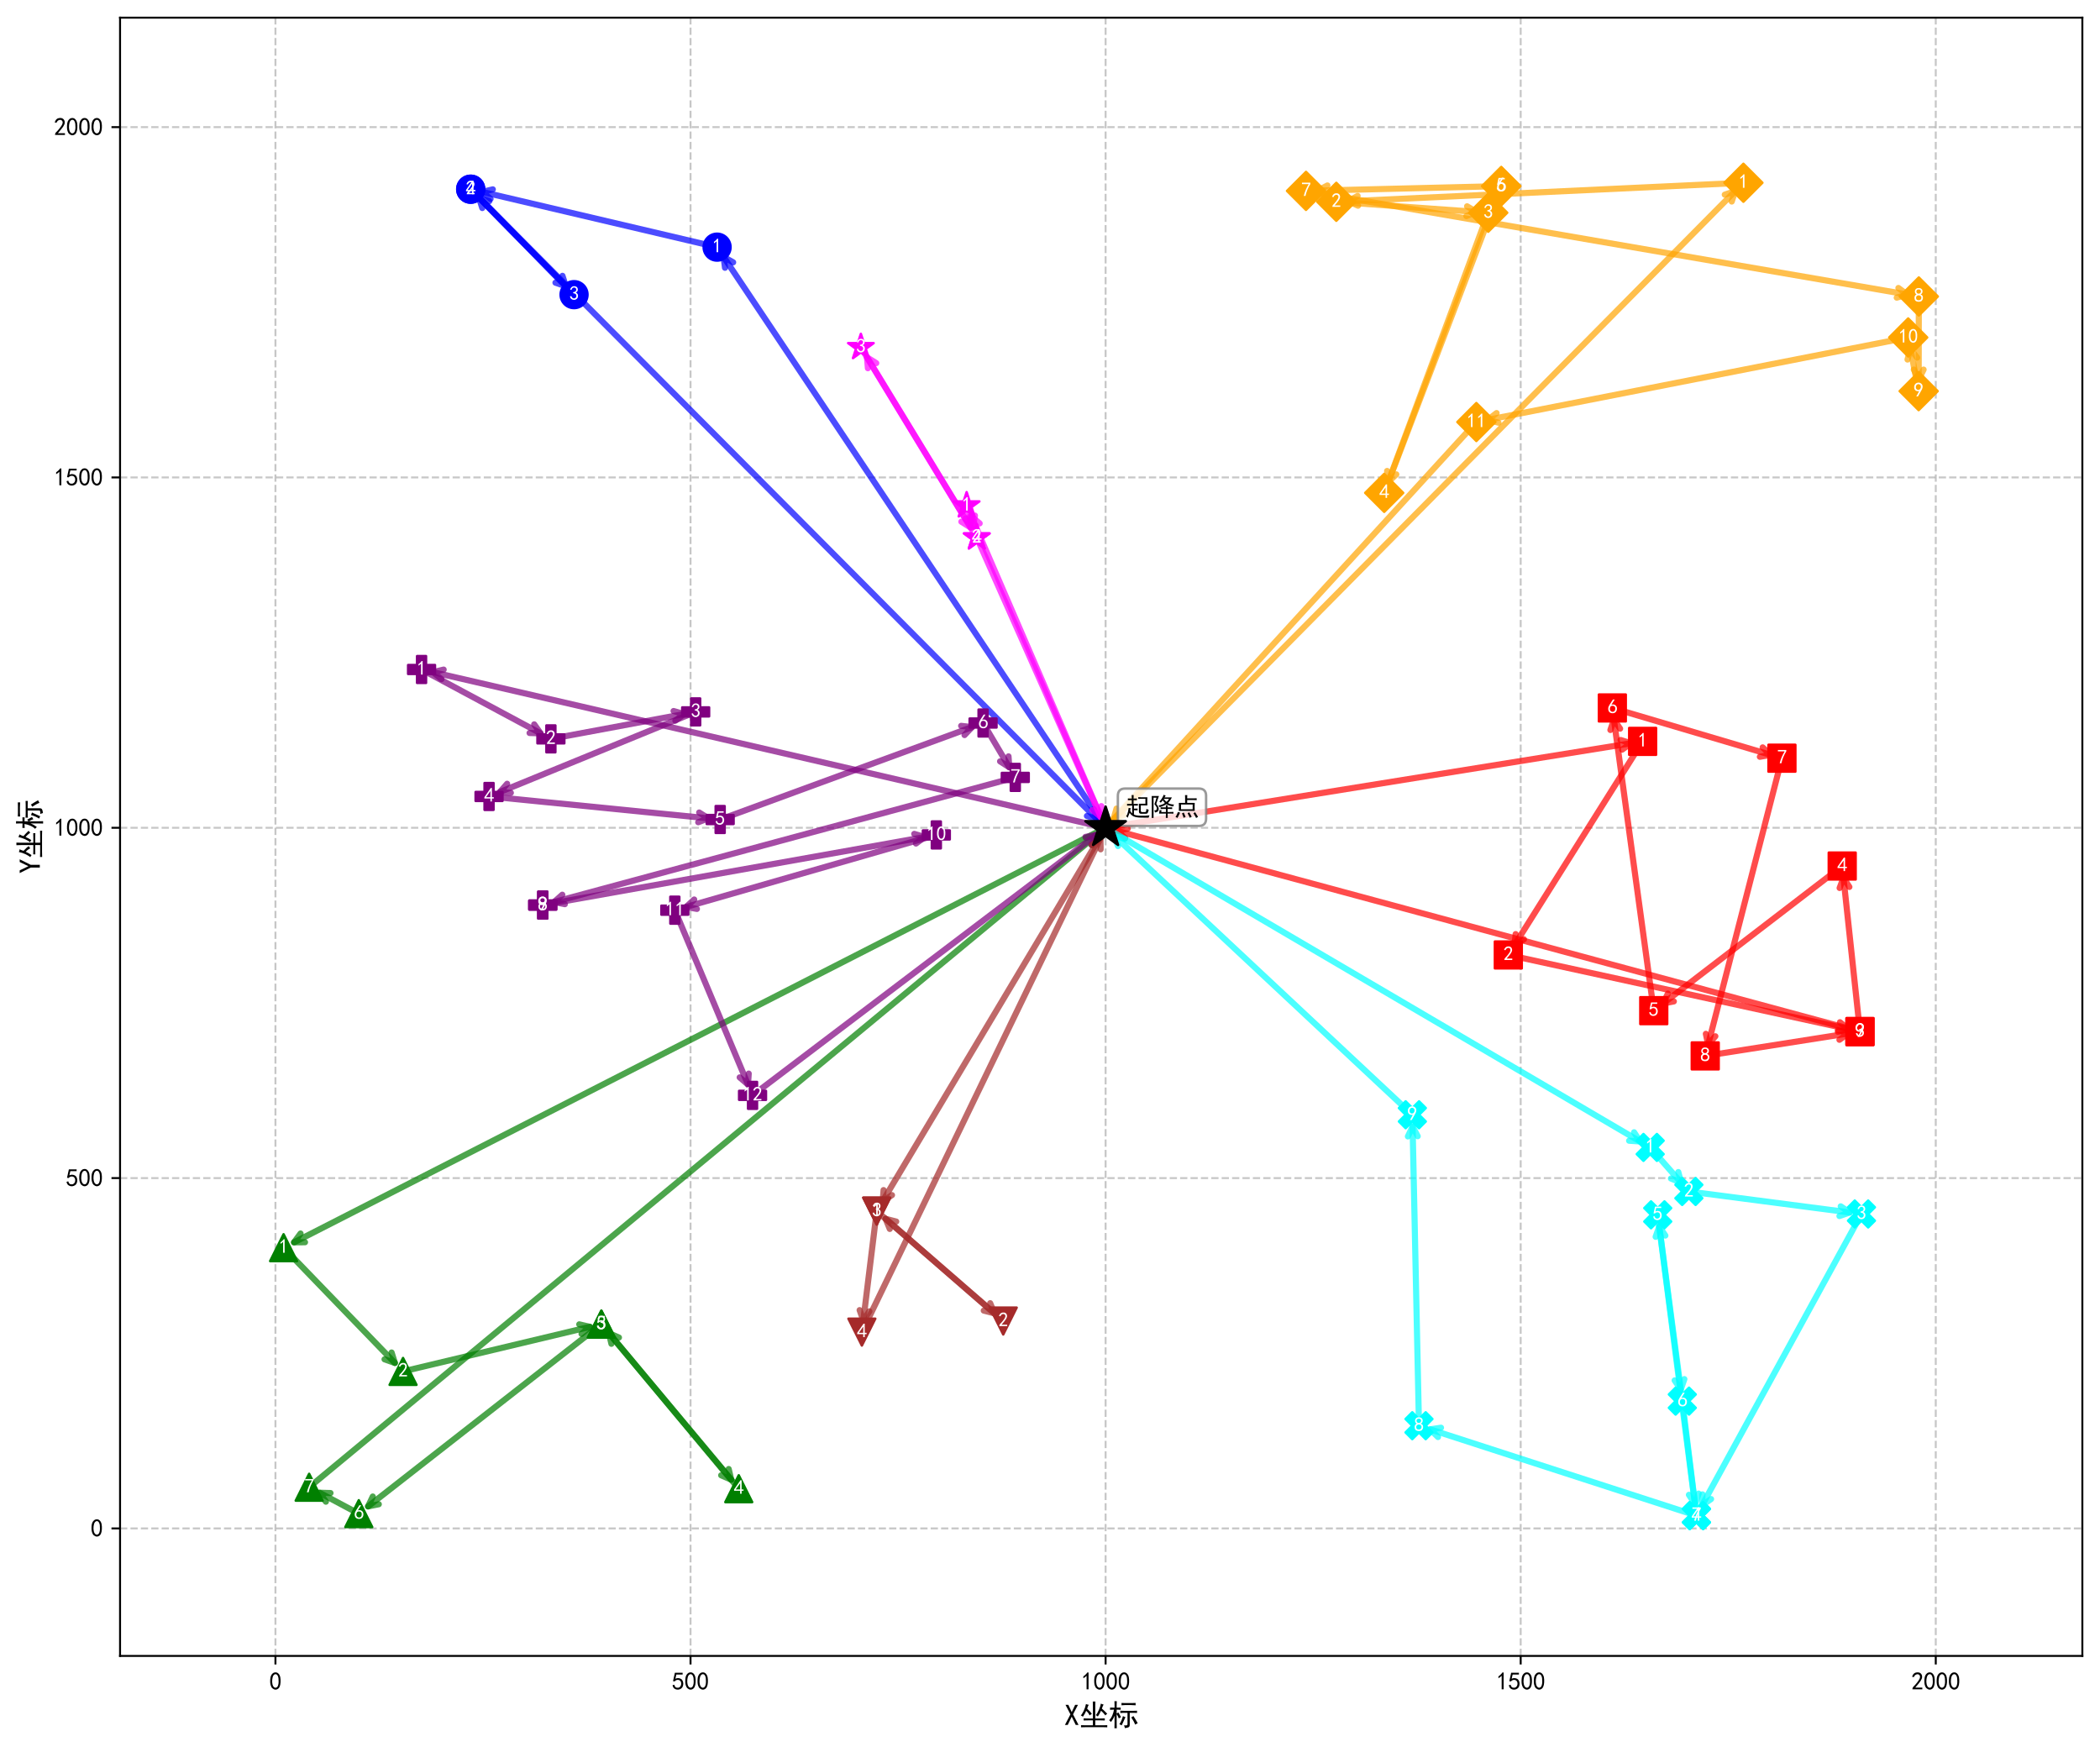 <?xml version="1.0" encoding="utf-8" standalone="no"?>
<!DOCTYPE svg PUBLIC "-//W3C//DTD SVG 1.1//EN"
  "http://www.w3.org/Graphics/SVG/1.1/DTD/svg11.dtd">
<svg xmlns:xlink="http://www.w3.org/1999/xlink" width="856.765pt" height="712.77pt" viewBox="0 0 856.765 712.77" xmlns="http://www.w3.org/2000/svg" version="1.1">
 <defs>
  <style type="text/css">*{stroke-linejoin: round; stroke-linecap: butt}</style>
 </defs>
 <g id="figure_1">
  <g id="patch_1">
   <path d="M 0 712.77 
L 856.765 712.77 
L 856.765 0 
L 0 0 
z
" style="fill: #ffffff"/>
  </g>
  <g id="axes_1">
   <g id="patch_2">
    <path d="M 48.981 675.663 
L 849.565 675.663 
L 849.565 7.2 
L 48.981 7.2 
z
" style="fill: #ffffff"/>
   </g>
   <g id="matplotlib.axis_1">
    <g id="xtick_1">
     <g id="line2d_1">
      <path d="M 112.377 675.663 
L 112.377 7.2 
" clip-path="url(#pc69f37cd33)" style="fill: none; stroke-dasharray: 2.96,1.28; stroke-dashoffset: 0; stroke: #b0b0b0; stroke-opacity: 0.7; stroke-width: 0.8"/>
     </g>
     <g id="line2d_2">
      <defs>
       <path id="m772286ac1c" d="M 0 0 
L 0 3.5 
" style="stroke: #000000; stroke-width: 0.8"/>
      </defs>
      <g>
       <use xlink:href="#m772286ac1c" x="112.377" y="675.663" style="stroke: #000000; stroke-width: 0.8"/>
      </g>
     </g>
     <g id="text_1">
      <!-- 0 -->
      <g transform="translate(109.877 689.538) scale(0.1 -0.1)">
       <defs>
        <path id="SimHei-30" d="M 225 2537 
Q 250 3200 412 3587 
Q 575 3975 875 4225 
Q 1175 4475 1612 4475 
Q 2050 4475 2375 4112 
Q 2700 3750 2800 3200 
Q 2900 2650 2862 1937 
Q 2825 1225 2612 775 
Q 2400 325 1975 150 
Q 1550 -25 1125 187 
Q 700 400 525 750 
Q 350 1100 275 1487 
Q 200 1875 225 2537 
z
M 750 2687 
Q 675 2000 800 1462 
Q 925 925 1212 700 
Q 1500 475 1800 612 
Q 2100 750 2237 1162 
Q 2375 1575 2375 2062 
Q 2375 2550 2337 2950 
Q 2300 3350 2112 3675 
Q 1925 4000 1612 4012 
Q 1300 4025 1062 3700 
Q 825 3375 750 2687 
z
" transform="scale(0.016)"/>
       </defs>
       <use xlink:href="#SimHei-30"/>
      </g>
     </g>
    </g>
    <g id="xtick_2">
     <g id="line2d_3">
      <path d="M 281.723 675.663 
L 281.723 7.2 
" clip-path="url(#pc69f37cd33)" style="fill: none; stroke-dasharray: 2.96,1.28; stroke-dashoffset: 0; stroke: #b0b0b0; stroke-opacity: 0.7; stroke-width: 0.8"/>
     </g>
     <g id="line2d_4">
      <g>
       <use xlink:href="#m772286ac1c" x="281.723" y="675.663" style="stroke: #000000; stroke-width: 0.8"/>
      </g>
     </g>
     <g id="text_2">
      <!-- 500 -->
      <g transform="translate(274.223 689.538) scale(0.1 -0.1)">
       <defs>
        <path id="SimHei-35" d="M 550 1325 
Q 725 650 1150 575 
Q 1575 500 1837 662 
Q 2100 825 2212 1087 
Q 2325 1350 2312 1675 
Q 2300 2000 2137 2225 
Q 1975 2450 1725 2525 
Q 1475 2600 1162 2525 
Q 850 2450 650 2175 
L 225 2225 
Q 275 2375 700 4375 
L 2675 4375 
L 2675 3925 
L 1075 3925 
Q 950 3250 825 2850 
Q 1200 3025 1525 3012 
Q 1850 3000 2150 2862 
Q 2450 2725 2587 2487 
Q 2725 2250 2787 2012 
Q 2850 1775 2837 1500 
Q 2825 1225 2725 937 
Q 2625 650 2425 462 
Q 2225 275 1937 162 
Q 1650 50 1275 75 
Q 900 100 562 350 
Q 225 600 100 1200 
L 550 1325 
z
" transform="scale(0.016)"/>
       </defs>
       <use xlink:href="#SimHei-35"/>
       <use xlink:href="#SimHei-30" x="50"/>
       <use xlink:href="#SimHei-30" x="100"/>
      </g>
     </g>
    </g>
    <g id="xtick_3">
     <g id="line2d_5">
      <path d="M 451.068 675.663 
L 451.068 7.2 
" clip-path="url(#pc69f37cd33)" style="fill: none; stroke-dasharray: 2.96,1.28; stroke-dashoffset: 0; stroke: #b0b0b0; stroke-opacity: 0.7; stroke-width: 0.8"/>
     </g>
     <g id="line2d_6">
      <g>
       <use xlink:href="#m772286ac1c" x="451.068" y="675.663" style="stroke: #000000; stroke-width: 0.8"/>
      </g>
     </g>
     <g id="text_3">
      <!-- 1000 -->
      <g transform="translate(441.068 689.538) scale(0.1 -0.1)">
       <defs>
        <path id="SimHei-31" d="M 1400 3600 
Q 1075 3275 575 2975 
L 575 3450 
Q 1200 3875 1600 4450 
L 1900 4450 
L 1900 150 
L 1400 150 
L 1400 3600 
z
" transform="scale(0.016)"/>
       </defs>
       <use xlink:href="#SimHei-31"/>
       <use xlink:href="#SimHei-30" x="50"/>
       <use xlink:href="#SimHei-30" x="100"/>
       <use xlink:href="#SimHei-30" x="150"/>
      </g>
     </g>
    </g>
    <g id="xtick_4">
     <g id="line2d_7">
      <path d="M 620.413 675.663 
L 620.413 7.2 
" clip-path="url(#pc69f37cd33)" style="fill: none; stroke-dasharray: 2.96,1.28; stroke-dashoffset: 0; stroke: #b0b0b0; stroke-opacity: 0.7; stroke-width: 0.8"/>
     </g>
     <g id="line2d_8">
      <g>
       <use xlink:href="#m772286ac1c" x="620.413" y="675.663" style="stroke: #000000; stroke-width: 0.8"/>
      </g>
     </g>
     <g id="text_4">
      <!-- 1500 -->
      <g transform="translate(610.413 689.538) scale(0.1 -0.1)">
       <use xlink:href="#SimHei-31"/>
       <use xlink:href="#SimHei-35" x="50"/>
       <use xlink:href="#SimHei-30" x="100"/>
       <use xlink:href="#SimHei-30" x="150"/>
      </g>
     </g>
    </g>
    <g id="xtick_5">
     <g id="line2d_9">
      <path d="M 789.759 675.663 
L 789.759 7.2 
" clip-path="url(#pc69f37cd33)" style="fill: none; stroke-dasharray: 2.96,1.28; stroke-dashoffset: 0; stroke: #b0b0b0; stroke-opacity: 0.7; stroke-width: 0.8"/>
     </g>
     <g id="line2d_10">
      <g>
       <use xlink:href="#m772286ac1c" x="789.759" y="675.663" style="stroke: #000000; stroke-width: 0.8"/>
      </g>
     </g>
     <g id="text_5">
      <!-- 2000 -->
      <g transform="translate(779.759 689.538) scale(0.1 -0.1)">
       <defs>
        <path id="SimHei-32" d="M 300 250 
Q 325 625 650 925 
Q 975 1225 1475 1862 
Q 1975 2500 2125 2850 
Q 2275 3200 2237 3450 
Q 2200 3700 2000 3862 
Q 1800 4025 1537 4000 
Q 1275 3975 1037 3800 
Q 800 3625 675 3275 
L 200 3350 
Q 400 3925 712 4187 
Q 1025 4450 1450 4475 
Q 1700 4500 1900 4462 
Q 2100 4425 2312 4287 
Q 2525 4150 2662 3875 
Q 2800 3600 2762 3212 
Q 2725 2825 2375 2287 
Q 2025 1750 1025 600 
L 2825 600 
L 2825 150 
L 300 150 
L 300 250 
z
" transform="scale(0.016)"/>
       </defs>
       <use xlink:href="#SimHei-32"/>
       <use xlink:href="#SimHei-30" x="50"/>
       <use xlink:href="#SimHei-30" x="100"/>
       <use xlink:href="#SimHei-30" x="150"/>
      </g>
     </g>
    </g>
    <g id="text_6">
     <!-- X坐标 -->
     <g transform="translate(434.273 704.07) scale(0.12 -0.12)">
      <defs>
       <path id="SimHei-58" d="M 3000 125 
L 2400 125 
L 1550 1875 
L 700 125 
L 100 125 
L 1275 2375 
L 225 4400 
L 825 4400 
L 1550 2850 
L 2275 4400 
L 2875 4400 
L 1825 2375 
L 3000 125 
z
" transform="scale(0.016)"/>
       <path id="SimHei-5750" d="M 3450 5100 
Q 3425 4675 3425 4150 
L 3425 1500 
L 4550 1500 
Q 4975 1500 5450 1525 
L 5450 1075 
Q 5000 1100 4500 1100 
L 3425 1100 
L 3425 50 
L 5075 50 
Q 5500 50 5975 75 
L 5975 -375 
Q 5525 -350 5075 -350 
L 1475 -350 
Q 925 -350 400 -375 
L 400 75 
Q 925 50 1475 50 
L 2925 50 
L 2925 1100 
L 2050 1100 
Q 1450 1100 950 1075 
L 950 1525 
Q 1450 1500 2050 1500 
L 2925 1500 
L 2925 4150 
Q 2925 4675 2900 5100 
L 3450 5100 
z
M 5200 4450 
Q 5050 4250 4825 3600 
Q 5200 3300 5975 2500 
Q 5775 2400 5575 2150 
Q 5075 2800 4650 3150 
Q 4375 2500 3975 1925 
Q 3725 2125 3525 2200 
Q 3875 2575 4212 3362 
Q 4550 4150 4600 4650 
Q 4900 4525 5200 4450 
z
M 350 2150 
Q 600 2375 950 3087 
Q 1300 3800 1450 4575 
Q 1625 4475 2050 4400 
Q 1950 4275 1862 4050 
Q 1775 3825 1700 3575 
Q 2400 2950 2700 2475 
Q 2425 2325 2250 2150 
Q 2025 2550 1887 2725 
Q 1750 2900 1500 3125 
Q 1250 2525 800 1875 
Q 575 2050 350 2150 
z
" transform="scale(0.016)"/>
       <path id="SimHei-6807" d="M 1275 4400 
Q 1275 4800 1250 5175 
L 1750 5175 
Q 1725 4825 1725 4400 
L 1725 3800 
Q 2125 3800 2575 3825 
L 2575 3350 
Q 2125 3375 1725 3375 
L 1725 2525 
Q 1900 2650 2075 2800 
Q 2400 2275 2650 1775 
Q 2375 1650 2175 1500 
Q 2025 2000 1725 2425 
L 1725 475 
Q 1725 -50 1750 -575 
L 1250 -575 
Q 1275 -25 1275 475 
L 1275 2100 
Q 1025 1400 500 750 
Q 350 950 125 1125 
Q 550 1550 812 2187 
Q 1075 2825 1150 3375 
Q 675 3375 325 3325 
L 325 3825 
Q 800 3800 1275 3800 
L 1275 4400 
z
M 5175 3125 
Q 5675 3125 6050 3150 
L 6050 2675 
Q 5675 2700 5275 2700 
L 4500 2700 
L 4500 175 
Q 4500 -225 4275 -350 
Q 4050 -475 3475 -550 
Q 3425 -250 3275 25 
Q 3775 25 3900 62 
Q 4025 100 4025 350 
L 4025 2700 
L 3400 2700 
Q 2775 2700 2500 2650 
L 2500 3150 
Q 2825 3125 3400 3125 
L 5175 3125 
z
M 4900 4775 
Q 5425 4775 5750 4800 
L 5750 4300 
Q 5275 4350 4750 4350 
L 3525 4350 
Q 3125 4350 2750 4300 
L 2750 4800 
Q 3100 4775 3525 4775 
L 4900 4775 
z
M 5275 2025 
Q 5825 1175 6200 500 
Q 5925 375 5650 200 
Q 5375 925 4825 1725 
Q 5075 1850 5275 2025 
z
M 3600 1775 
Q 3500 1625 3225 975 
Q 2950 325 2800 50 
Q 2575 175 2300 275 
Q 2625 775 2787 1187 
Q 2950 1600 3050 2000 
Q 3325 1875 3600 1775 
z
" transform="scale(0.016)"/>
      </defs>
      <use xlink:href="#SimHei-58"/>
      <use xlink:href="#SimHei-5750" x="50"/>
      <use xlink:href="#SimHei-6807" x="150"/>
     </g>
    </g>
   </g>
   <g id="matplotlib.axis_2">
    <g id="ytick_1">
     <g id="line2d_11">
      <path d="M 48.981 623.646 
L 849.565 623.646 
" clip-path="url(#pc69f37cd33)" style="fill: none; stroke-dasharray: 2.96,1.28; stroke-dashoffset: 0; stroke: #b0b0b0; stroke-opacity: 0.7; stroke-width: 0.8"/>
     </g>
     <g id="line2d_12">
      <defs>
       <path id="md565e73fc6" d="M 0 0 
L -3.5 0 
" style="stroke: #000000; stroke-width: 0.8"/>
      </defs>
      <g>
       <use xlink:href="#md565e73fc6" x="48.981" y="623.646" style="stroke: #000000; stroke-width: 0.8"/>
      </g>
     </g>
     <g id="text_7">
      <!-- 0 -->
      <g transform="translate(36.981 627.084) scale(0.1 -0.1)">
       <use xlink:href="#SimHei-30"/>
      </g>
     </g>
    </g>
    <g id="ytick_2">
     <g id="line2d_13">
      <path d="M 48.981 480.702 
L 849.565 480.702 
" clip-path="url(#pc69f37cd33)" style="fill: none; stroke-dasharray: 2.96,1.28; stroke-dashoffset: 0; stroke: #b0b0b0; stroke-opacity: 0.7; stroke-width: 0.8"/>
     </g>
     <g id="line2d_14">
      <g>
       <use xlink:href="#md565e73fc6" x="48.981" y="480.702" style="stroke: #000000; stroke-width: 0.8"/>
      </g>
     </g>
     <g id="text_8">
      <!-- 500 -->
      <g transform="translate(26.981 484.14) scale(0.1 -0.1)">
       <use xlink:href="#SimHei-35"/>
       <use xlink:href="#SimHei-30" x="50"/>
       <use xlink:href="#SimHei-30" x="100"/>
      </g>
     </g>
    </g>
    <g id="ytick_3">
     <g id="line2d_15">
      <path d="M 48.981 337.758 
L 849.565 337.758 
" clip-path="url(#pc69f37cd33)" style="fill: none; stroke-dasharray: 2.96,1.28; stroke-dashoffset: 0; stroke: #b0b0b0; stroke-opacity: 0.7; stroke-width: 0.8"/>
     </g>
     <g id="line2d_16">
      <g>
       <use xlink:href="#md565e73fc6" x="48.981" y="337.758" style="stroke: #000000; stroke-width: 0.8"/>
      </g>
     </g>
     <g id="text_9">
      <!-- 1000 -->
      <g transform="translate(21.981 341.196) scale(0.1 -0.1)">
       <use xlink:href="#SimHei-31"/>
       <use xlink:href="#SimHei-30" x="50"/>
       <use xlink:href="#SimHei-30" x="100"/>
       <use xlink:href="#SimHei-30" x="150"/>
      </g>
     </g>
    </g>
    <g id="ytick_4">
     <g id="line2d_17">
      <path d="M 48.981 194.814 
L 849.565 194.814 
" clip-path="url(#pc69f37cd33)" style="fill: none; stroke-dasharray: 2.96,1.28; stroke-dashoffset: 0; stroke: #b0b0b0; stroke-opacity: 0.7; stroke-width: 0.8"/>
     </g>
     <g id="line2d_18">
      <g>
       <use xlink:href="#md565e73fc6" x="48.981" y="194.814" style="stroke: #000000; stroke-width: 0.8"/>
      </g>
     </g>
     <g id="text_10">
      <!-- 1500 -->
      <g transform="translate(21.981 198.252) scale(0.1 -0.1)">
       <use xlink:href="#SimHei-31"/>
       <use xlink:href="#SimHei-35" x="50"/>
       <use xlink:href="#SimHei-30" x="100"/>
       <use xlink:href="#SimHei-30" x="150"/>
      </g>
     </g>
    </g>
    <g id="ytick_5">
     <g id="line2d_19">
      <path d="M 48.981 51.87 
L 849.565 51.87 
" clip-path="url(#pc69f37cd33)" style="fill: none; stroke-dasharray: 2.96,1.28; stroke-dashoffset: 0; stroke: #b0b0b0; stroke-opacity: 0.7; stroke-width: 0.8"/>
     </g>
     <g id="line2d_20">
      <g>
       <use xlink:href="#md565e73fc6" x="48.981" y="51.87" style="stroke: #000000; stroke-width: 0.8"/>
      </g>
     </g>
     <g id="text_11">
      <!-- 2000 -->
      <g transform="translate(21.981 55.308) scale(0.1 -0.1)">
       <use xlink:href="#SimHei-32"/>
       <use xlink:href="#SimHei-30" x="50"/>
       <use xlink:href="#SimHei-30" x="100"/>
       <use xlink:href="#SimHei-30" x="150"/>
      </g>
     </g>
    </g>
    <g id="text_12">
     <!-- Y坐标 -->
     <g transform="translate(16.481 356.432) rotate(-90) scale(0.12 -0.12)">
      <defs>
       <path id="SimHei-59" d="M 3025 4400 
L 1850 2050 
L 1850 125 
L 1275 125 
L 1275 2050 
L 100 4400 
L 675 4400 
L 1550 2575 
L 1575 2575 
L 2450 4400 
L 3025 4400 
z
" transform="scale(0.016)"/>
      </defs>
      <use xlink:href="#SimHei-59"/>
      <use xlink:href="#SimHei-5750" x="50"/>
      <use xlink:href="#SimHei-6807" x="150"/>
     </g>
    </g>
   </g>
   <g id="patch_3">
    <path d="M 48.981 675.663 
L 48.981 7.2 
" style="fill: none; stroke: #000000; stroke-width: 0.8; stroke-linejoin: miter; stroke-linecap: square"/>
   </g>
   <g id="patch_4">
    <path d="M 849.565 675.663 
L 849.565 7.2 
" style="fill: none; stroke: #000000; stroke-width: 0.8; stroke-linejoin: miter; stroke-linecap: square"/>
   </g>
   <g id="patch_5">
    <path d="M 48.981 675.663 
L 849.565 675.663 
" style="fill: none; stroke: #000000; stroke-width: 0.8; stroke-linejoin: miter; stroke-linecap: square"/>
   </g>
   <g id="patch_6">
    <path d="M 48.981 7.2 
L 849.565 7.2 
" style="fill: none; stroke: #000000; stroke-width: 0.8; stroke-linejoin: miter; stroke-linecap: square"/>
   </g>
   <g id="patch_7">
    <path d="M 449.958 336.099 
Q 371.815 219.302 295.227 104.828 
" style="fill: none; opacity: 0.7; stroke: #0000ff; stroke-width: 2.5; stroke-linecap: round"/>
    <path d="M 295.789 109.264 
L 295.227 104.828 
L 299.114 107.04 
" style="fill: none; opacity: 0.7; stroke: #0000ff; stroke-width: 2.5; stroke-linecap: round"/>
   </g>
   <g id="patch_8">
    <path d="M 290.613 100.384 
Q 242.298 89.021 196.705 78.297 
" style="fill: none; opacity: 0.7; stroke: #0000ff; stroke-width: 2.5; stroke-linecap: round"/>
    <path d="M 200.14 81.16 
L 196.705 78.297 
L 201.056 77.266 
" style="fill: none; opacity: 0.7; stroke: #0000ff; stroke-width: 2.5; stroke-linecap: round"/>
   </g>
   <g id="patch_9">
    <path d="M 193.435 78.626 
Q 213.119 98.711 230.847 116.8 
" style="fill: none; opacity: 0.7; stroke: #0000ff; stroke-width: 2.5; stroke-linecap: round"/>
    <path d="M 229.476 112.543 
L 230.847 116.8 
L 226.619 115.343 
" style="fill: none; opacity: 0.7; stroke: #0000ff; stroke-width: 2.5; stroke-linecap: round"/>
   </g>
   <g id="patch_10">
    <path d="M 232.807 118.8 
Q 213.123 98.715 195.395 80.625 
" style="fill: none; opacity: 0.7; stroke: #0000ff; stroke-width: 2.5; stroke-linecap: round"/>
    <path d="M 196.766 84.882 
L 195.395 80.625 
L 199.623 82.082 
" style="fill: none; opacity: 0.7; stroke: #0000ff; stroke-width: 2.5; stroke-linecap: round"/>
   </g>
   <g id="patch_11">
    <path d="M 193.446 78.617 
Q 321.553 207.479 447.688 334.358 
" style="fill: none; opacity: 0.7; stroke: #0000ff; stroke-width: 2.5; stroke-linecap: round"/>
    <path d="M 446.286 330.111 
L 447.688 334.358 
L 443.45 332.932 
" style="fill: none; opacity: 0.7; stroke: #0000ff; stroke-width: 2.5; stroke-linecap: round"/>
   </g>
   <g id="patch_12">
    <path d="M 453.044 337.44 
Q 560.616 320.133 665.43 303.27 
" style="fill: none; opacity: 0.7; stroke: #ff0000; stroke-width: 2.5; stroke-linecap: round"/>
    <path d="M 661.163 301.931 
L 665.43 303.27 
L 661.798 305.88 
" style="fill: none; opacity: 0.7; stroke: #ff0000; stroke-width: 2.5; stroke-linecap: round"/>
   </g>
   <g id="patch_13">
    <path d="M 669.102 304.202 
Q 642.766 346.078 617.919 385.588 
" style="fill: none; opacity: 0.7; stroke: #ff0000; stroke-width: 2.5; stroke-linecap: round"/>
    <path d="M 621.742 383.267 
L 617.919 385.588 
L 618.356 381.138 
" style="fill: none; opacity: 0.7; stroke: #ff0000; stroke-width: 2.5; stroke-linecap: round"/>
   </g>
   <g id="patch_14">
    <path d="M 617.324 390.073 
Q 687.102 405.285 754.149 419.901 
" style="fill: none; opacity: 0.7; stroke: #ff0000; stroke-width: 2.5; stroke-linecap: round"/>
    <path d="M 750.667 417.095 
L 754.149 419.901 
L 749.815 421.003 
" style="fill: none; opacity: 0.7; stroke: #ff0000; stroke-width: 2.5; stroke-linecap: round"/>
   </g>
   <g id="patch_15">
    <path d="M 758.623 418.931 
Q 755.212 387.144 752.1 358.136 
" style="fill: none; opacity: 0.7; stroke: #ff0000; stroke-width: 2.5; stroke-linecap: round"/>
    <path d="M 750.538 362.326 
L 752.1 358.136 
L 754.515 361.899 
" style="fill: none; opacity: 0.7; stroke: #ff0000; stroke-width: 2.5; stroke-linecap: round"/>
   </g>
   <g id="patch_16">
    <path d="M 750 354.587 
Q 713.147 382.871 678.511 409.454 
" style="fill: none; opacity: 0.7; stroke: #ff0000; stroke-width: 2.5; stroke-linecap: round"/>
    <path d="M 682.901 408.606 
L 678.511 409.454 
L 680.466 405.432 
" style="fill: none; opacity: 0.7; stroke: #ff0000; stroke-width: 2.5; stroke-linecap: round"/>
   </g>
   <g id="patch_17">
    <path d="M 674.435 410.396 
Q 666.256 350.626 658.455 293.625 
" style="fill: none; opacity: 0.7; stroke: #ff0000; stroke-width: 2.5; stroke-linecap: round"/>
    <path d="M 657.016 297.859 
L 658.455 293.625 
L 660.979 297.317 
" style="fill: none; opacity: 0.7; stroke: #ff0000; stroke-width: 2.5; stroke-linecap: round"/>
   </g>
   <g id="patch_18">
    <path d="M 659.726 289.44 
Q 692.404 299.121 722.402 308.007 
" style="fill: none; opacity: 0.7; stroke: #ff0000; stroke-width: 2.5; stroke-linecap: round"/>
    <path d="M 719.135 304.954 
L 722.402 308.007 
L 717.999 308.789 
" style="fill: none; opacity: 0.7; stroke: #ff0000; stroke-width: 2.5; stroke-linecap: round"/>
   </g>
   <g id="patch_19">
    <path d="M 726.5 311.308 
Q 711.352 370.107 696.901 426.199 
" style="fill: none; opacity: 0.7; stroke: #ff0000; stroke-width: 2.5; stroke-linecap: round"/>
    <path d="M 699.835 422.825 
L 696.901 426.199 
L 695.962 421.827 
" style="fill: none; opacity: 0.7; stroke: #ff0000; stroke-width: 2.5; stroke-linecap: round"/>
   </g>
   <g id="patch_20">
    <path d="M 697.681 430.533 
Q 727.271 425.883 754.1 421.667 
" style="fill: none; opacity: 0.7; stroke: #ff0000; stroke-width: 2.5; stroke-linecap: round"/>
    <path d="M 749.838 420.312 
L 754.1 421.667 
L 750.459 424.264 
" style="fill: none; opacity: 0.7; stroke: #ff0000; stroke-width: 2.5; stroke-linecap: round"/>
   </g>
   <g id="patch_21">
    <path d="M 756.906 420.401 
Q 604.951 379.34 455.694 339.008 
" style="fill: none; opacity: 0.7; stroke: #ff0000; stroke-width: 2.5; stroke-linecap: round"/>
    <path d="M 459.033 341.982 
L 455.694 339.008 
L 460.077 338.121 
" style="fill: none; opacity: 0.7; stroke: #ff0000; stroke-width: 2.5; stroke-linecap: round"/>
   </g>
   <g id="patch_22">
    <path d="M 449.285 338.669 
Q 283.38 423.426 119.965 506.91 
" style="fill: none; opacity: 0.7; stroke: #008000; stroke-width: 2.5; stroke-linecap: round"/>
    <path d="M 124.437 506.872 
L 119.965 506.91 
L 122.617 503.309 
" style="fill: none; opacity: 0.7; stroke: #008000; stroke-width: 2.5; stroke-linecap: round"/>
   </g>
   <g id="patch_23">
    <path d="M 117.086 510.53 
Q 140.065 534.334 161.103 556.128 
" style="fill: none; opacity: 0.7; stroke: #008000; stroke-width: 2.5; stroke-linecap: round"/>
    <path d="M 159.764 551.861 
L 161.103 556.128 
L 156.886 554.639 
" style="fill: none; opacity: 0.7; stroke: #008000; stroke-width: 2.5; stroke-linecap: round"/>
   </g>
   <g id="patch_24">
    <path d="M 166.377 559.115 
Q 204.891 549.93 240.686 541.393 
" style="fill: none; opacity: 0.7; stroke: #008000; stroke-width: 2.5; stroke-linecap: round"/>
    <path d="M 236.331 540.375 
L 240.686 541.393 
L 237.259 544.266 
" style="fill: none; opacity: 0.7; stroke: #008000; stroke-width: 2.5; stroke-linecap: round"/>
   </g>
   <g id="patch_25">
    <path d="M 246.629 541.816 
Q 273.374 573.858 298.327 603.754 
" style="fill: none; opacity: 0.7; stroke: #008000; stroke-width: 2.5; stroke-linecap: round"/>
    <path d="M 297.3 599.402 
L 298.327 603.754 
L 294.229 601.965 
" style="fill: none; opacity: 0.7; stroke: #008000; stroke-width: 2.5; stroke-linecap: round"/>
   </g>
   <g id="patch_26">
    <path d="M 300.119 605.901 
Q 273.374 573.859 248.42 543.963 
" style="fill: none; opacity: 0.7; stroke: #008000; stroke-width: 2.5; stroke-linecap: round"/>
    <path d="M 249.448 548.315 
L 248.42 543.963 
L 252.519 545.752 
" style="fill: none; opacity: 0.7; stroke: #008000; stroke-width: 2.5; stroke-linecap: round"/>
   </g>
   <g id="patch_27">
    <path d="M 243.774 541.511 
Q 195.867 578.946 150.163 614.66 
" style="fill: none; opacity: 0.7; stroke: #008000; stroke-width: 2.5; stroke-linecap: round"/>
    <path d="M 154.546 613.773 
L 150.163 614.66 
L 152.083 610.621 
" style="fill: none; opacity: 0.7; stroke: #008000; stroke-width: 2.5; stroke-linecap: round"/>
   </g>
   <g id="patch_28">
    <path d="M 144.614 616.673 
Q 136.255 612.225 130.363 609.089 
" style="fill: none; opacity: 0.7; stroke: #008000; stroke-width: 2.5; stroke-linecap: round"/>
    <path d="M 132.954 612.734 
L 130.363 609.089 
L 134.833 609.203 
" style="fill: none; opacity: 0.7; stroke: #008000; stroke-width: 2.5; stroke-linecap: round"/>
   </g>
   <g id="patch_29">
    <path d="M 127.668 605.561 
Q 288.597 472.298 447.373 340.818 
" style="fill: none; opacity: 0.7; stroke: #008000; stroke-width: 2.5; stroke-linecap: round"/>
    <path d="M 443.017 341.829 
L 447.373 340.818 
L 445.568 344.909 
" style="fill: none; opacity: 0.7; stroke: #008000; stroke-width: 2.5; stroke-linecap: round"/>
   </g>
   <g id="patch_30">
    <path d="M 452.476 336.334 
Q 581.176 206.164 707.911 77.981 
" style="fill: none; opacity: 0.7; stroke: #ffa500; stroke-width: 2.5; stroke-linecap: round"/>
    <path d="M 703.677 79.419 
L 707.911 77.981 
L 706.521 82.232 
" style="fill: none; opacity: 0.7; stroke: #ffa500; stroke-width: 2.5; stroke-linecap: round"/>
   </g>
   <g id="patch_31">
    <path d="M 709.284 74.663 
Q 628.235 78.458 549.978 82.122 
" style="fill: none; opacity: 0.7; stroke: #ffa500; stroke-width: 2.5; stroke-linecap: round"/>
    <path d="M 554.067 83.932 
L 549.978 82.122 
L 553.88 79.937 
" style="fill: none; opacity: 0.7; stroke: #ffa500; stroke-width: 2.5; stroke-linecap: round"/>
   </g>
   <g id="patch_32">
    <path d="M 547.184 82.489 
Q 576.179 84.576 602.387 86.461 
" style="fill: none; opacity: 0.7; stroke: #ffa500; stroke-width: 2.5; stroke-linecap: round"/>
    <path d="M 598.541 84.179 
L 602.387 86.461 
L 598.254 88.169 
" style="fill: none; opacity: 0.7; stroke: #ffa500; stroke-width: 2.5; stroke-linecap: round"/>
   </g>
   <g id="patch_33">
    <path d="M 606.475 88.679 
Q 585.952 143.953 566.402 196.607 
" style="fill: none; opacity: 0.7; stroke: #ffa500; stroke-width: 2.5; stroke-linecap: round"/>
    <path d="M 569.67 193.553 
L 566.402 196.607 
L 565.92 192.161 
" style="fill: none; opacity: 0.7; stroke: #ffa500; stroke-width: 2.5; stroke-linecap: round"/>
   </g>
   <g id="patch_34">
    <path d="M 565.445 199.236 
Q 588.61 138.524 610.778 80.423 
" style="fill: none; opacity: 0.7; stroke: #ffa500; stroke-width: 2.5; stroke-linecap: round"/>
    <path d="M 607.484 83.448 
L 610.778 80.423 
L 611.221 84.873 
" style="fill: none; opacity: 0.7; stroke: #ffa500; stroke-width: 2.5; stroke-linecap: round"/>
   </g>
   <g id="patch_35">
    <path d="M 612.488 75.942 
Q 612.488 75.942 612.488 75.942 
" style="fill: none; opacity: 0.7; stroke: #ffa500; stroke-width: 2.5; stroke-linecap: round"/>
   </g>
   <g id="patch_36">
    <path d="M 610.49 75.991 
Q 572.657 76.914 537.618 77.769 
" style="fill: none; opacity: 0.7; stroke: #ffa500; stroke-width: 2.5; stroke-linecap: round"/>
    <path d="M 541.665 79.671 
L 537.618 77.769 
L 541.568 75.672 
" style="fill: none; opacity: 0.7; stroke: #ffa500; stroke-width: 2.5; stroke-linecap: round"/>
   </g>
   <g id="patch_37">
    <path d="M 534.8 78.226 
Q 657.839 99.428 778.123 120.155 
" style="fill: none; opacity: 0.7; stroke: #ffa500; stroke-width: 2.5; stroke-linecap: round"/>
    <path d="M 774.521 117.504 
L 778.123 120.155 
L 773.841 121.446 
" style="fill: none; opacity: 0.7; stroke: #ffa500; stroke-width: 2.5; stroke-linecap: round"/>
   </g>
   <g id="patch_38">
    <path d="M 782.846 122.973 
Q 782.816 140.284 782.79 154.799 
" style="fill: none; opacity: 0.7; stroke: #ffa500; stroke-width: 2.5; stroke-linecap: round"/>
    <path d="M 784.797 150.803 
L 782.79 154.799 
L 780.797 150.796 
" style="fill: none; opacity: 0.7; stroke: #ffa500; stroke-width: 2.5; stroke-linecap: round"/>
   </g>
   <g id="patch_39">
    <path d="M 782.399 157.628 
Q 780.648 148.641 779.431 142.398 
" style="fill: none; opacity: 0.7; stroke: #ffa500; stroke-width: 2.5; stroke-linecap: round"/>
    <path d="M 778.233 146.707 
L 779.431 142.398 
L 782.159 145.942 
" style="fill: none; opacity: 0.7; stroke: #ffa500; stroke-width: 2.5; stroke-linecap: round"/>
   </g>
   <g id="patch_40">
    <path d="M 776.549 138.078 
Q 690.42 154.947 607.035 171.278 
" style="fill: none; opacity: 0.7; stroke: #ffa500; stroke-width: 2.5; stroke-linecap: round"/>
    <path d="M 611.345 172.472 
L 607.035 171.278 
L 610.576 168.547 
" style="fill: none; opacity: 0.7; stroke: #ffa500; stroke-width: 2.5; stroke-linecap: round"/>
   </g>
   <g id="patch_41">
    <path d="M 600.977 173.678 
Q 526.696 254.981 454.301 334.22 
" style="fill: none; opacity: 0.7; stroke: #ffa500; stroke-width: 2.5; stroke-linecap: round"/>
    <path d="M 458.475 332.616 
L 454.301 334.22 
L 455.522 329.918 
" style="fill: none; opacity: 0.7; stroke: #ffa500; stroke-width: 2.5; stroke-linecap: round"/>
   </g>
   <g id="patch_42">
    <path d="M 449.122 337.308 
Q 311.529 305.467 176.659 274.257 
" style="fill: none; opacity: 0.7; stroke: #800080; stroke-width: 2.5; stroke-linecap: round"/>
    <path d="M 180.106 277.108 
L 176.659 274.257 
L 181.007 273.211 
" style="fill: none; opacity: 0.7; stroke: #800080; stroke-width: 2.5; stroke-linecap: round"/>
   </g>
   <g id="patch_43">
    <path d="M 173.749 274.121 
Q 198.369 287.326 220.527 299.211 
" style="fill: none; opacity: 0.7; stroke: #800080; stroke-width: 2.5; stroke-linecap: round"/>
    <path d="M 217.947 295.558 
L 220.527 299.211 
L 216.056 299.083 
" style="fill: none; opacity: 0.7; stroke: #800080; stroke-width: 2.5; stroke-linecap: round"/>
   </g>
   <g id="patch_44">
    <path d="M 226.72 301.113 
Q 254.287 295.976 279.106 291.351 
" style="fill: none; opacity: 0.7; stroke: #800080; stroke-width: 2.5; stroke-linecap: round"/>
    <path d="M 274.807 290.118 
L 279.106 291.351 
L 275.54 294.05 
" style="fill: none; opacity: 0.7; stroke: #800080; stroke-width: 2.5; stroke-linecap: round"/>
   </g>
   <g id="patch_45">
    <path d="M 281.973 291.229 
Q 241.672 307.726 203.959 323.163 
" style="fill: none; opacity: 0.7; stroke: #800080; stroke-width: 2.5; stroke-linecap: round"/>
    <path d="M 208.418 323.499 
L 203.959 323.163 
L 206.903 319.797 
" style="fill: none; opacity: 0.7; stroke: #800080; stroke-width: 2.5; stroke-linecap: round"/>
   </g>
   <g id="patch_46">
    <path d="M 201.511 325.177 
Q 246.667 329.682 289.041 333.908 
" style="fill: none; opacity: 0.7; stroke: #800080; stroke-width: 2.5; stroke-linecap: round"/>
    <path d="M 285.259 331.521 
L 289.041 333.908 
L 284.862 335.502 
" style="fill: none; opacity: 0.7; stroke: #800080; stroke-width: 2.5; stroke-linecap: round"/>
   </g>
   <g id="patch_47">
    <path d="M 295.69 333.696 
Q 347.446 314.701 396.578 296.669 
" style="fill: none; opacity: 0.7; stroke: #800080; stroke-width: 2.5; stroke-linecap: round"/>
    <path d="M 392.134 296.17 
L 396.578 296.669 
L 393.512 299.925 
" style="fill: none; opacity: 0.7; stroke: #800080; stroke-width: 2.5; stroke-linecap: round"/>
   </g>
   <g id="patch_48">
    <path d="M 402.096 296.737 
Q 407.647 306.109 411.774 313.077 
" style="fill: none; opacity: 0.7; stroke: #800080; stroke-width: 2.5; stroke-linecap: round"/>
    <path d="M 411.457 308.616 
L 411.774 313.077 
L 408.015 310.654 
" style="fill: none; opacity: 0.7; stroke: #800080; stroke-width: 2.5; stroke-linecap: round"/>
   </g>
   <g id="patch_49">
    <path d="M 412.286 317.725 
Q 317.826 343.247 226.065 368.041 
" style="fill: none; opacity: 0.7; stroke: #800080; stroke-width: 2.5; stroke-linecap: round"/>
    <path d="M 230.448 368.928 
L 226.065 368.041 
L 229.405 365.067 
" style="fill: none; opacity: 0.7; stroke: #800080; stroke-width: 2.5; stroke-linecap: round"/>
   </g>
   <g id="patch_50">
    <path d="M 221.436 369.292 
Q 221.436 369.292 221.436 369.292 
" style="fill: none; opacity: 0.7; stroke: #800080; stroke-width: 2.5; stroke-linecap: round"/>
   </g>
   <g id="patch_51">
    <path d="M 223.401 368.941 
Q 301.72 354.983 377.287 341.516 
" style="fill: none; opacity: 0.7; stroke: #800080; stroke-width: 2.5; stroke-linecap: round"/>
    <path d="M 372.998 340.248 
L 377.287 341.516 
L 373.7 344.186 
" style="fill: none; opacity: 0.7; stroke: #800080; stroke-width: 2.5; stroke-linecap: round"/>
   </g>
   <g id="patch_52">
    <path d="M 380.085 341.228 
Q 328.664 356.027 279.929 370.052 
" style="fill: none; opacity: 0.7; stroke: #800080; stroke-width: 2.5; stroke-linecap: round"/>
    <path d="M 284.326 370.868 
L 279.929 370.052 
L 283.22 367.024 
" style="fill: none; opacity: 0.7; stroke: #800080; stroke-width: 2.5; stroke-linecap: round"/>
   </g>
   <g id="patch_53">
    <path d="M 276.094 373.221 
Q 291.173 409.16 305.169 442.521 
" style="fill: none; opacity: 0.7; stroke: #800080; stroke-width: 2.5; stroke-linecap: round"/>
    <path d="M 305.466 438.059 
L 305.169 442.521 
L 301.778 439.606 
" style="fill: none; opacity: 0.7; stroke: #800080; stroke-width: 2.5; stroke-linecap: round"/>
   </g>
   <g id="patch_54">
    <path d="M 308.616 445.731 
Q 379.046 392.348 447.247 340.654 
" style="fill: none; opacity: 0.7; stroke: #800080; stroke-width: 2.5; stroke-linecap: round"/>
    <path d="M 442.851 341.476 
L 447.247 340.654 
L 445.268 344.664 
" style="fill: none; opacity: 0.7; stroke: #800080; stroke-width: 2.5; stroke-linecap: round"/>
   </g>
   <g id="patch_55">
    <path d="M 452.794 338.771 
Q 562.159 402.969 669.113 465.752 
" style="fill: none; opacity: 0.7; stroke: #00ffff; stroke-width: 2.5; stroke-linecap: round"/>
    <path d="M 666.676 462.003 
L 669.113 465.752 
L 664.651 465.452 
" style="fill: none; opacity: 0.7; stroke: #00ffff; stroke-width: 2.5; stroke-linecap: round"/>
   </g>
   <g id="patch_56">
    <path d="M 674.569 469.684 
Q 681.141 477.172 685.869 482.559 
" style="fill: none; opacity: 0.7; stroke: #00ffff; stroke-width: 2.5; stroke-linecap: round"/>
    <path d="M 684.734 478.234 
L 685.869 482.559 
L 681.728 480.872 
" style="fill: none; opacity: 0.7; stroke: #00ffff; stroke-width: 2.5; stroke-linecap: round"/>
   </g>
   <g id="patch_57">
    <path d="M 691.013 486.421 
Q 724.238 490.751 754.69 494.72 
" style="fill: none; opacity: 0.7; stroke: #00ffff; stroke-width: 2.5; stroke-linecap: round"/>
    <path d="M 750.982 492.22 
L 754.69 494.72 
L 750.465 496.186 
" style="fill: none; opacity: 0.7; stroke: #00ffff; stroke-width: 2.5; stroke-linecap: round"/>
   </g>
   <g id="patch_58">
    <path d="M 758.486 497.094 
Q 725.779 556.878 694.414 614.211 
" style="fill: none; opacity: 0.7; stroke: #00ffff; stroke-width: 2.5; stroke-linecap: round"/>
    <path d="M 698.088 611.662 
L 694.414 614.211 
L 694.579 609.742 
" style="fill: none; opacity: 0.7; stroke: #00ffff; stroke-width: 2.5; stroke-linecap: round"/>
   </g>
   <g id="patch_59">
    <path d="M 691.859 616.433 
Q 684.223 557.051 676.943 500.441 
" style="fill: none; opacity: 0.7; stroke: #00ffff; stroke-width: 2.5; stroke-linecap: round"/>
    <path d="M 675.47 504.664 
L 676.943 500.441 
L 679.437 504.153 
" style="fill: none; opacity: 0.7; stroke: #00ffff; stroke-width: 2.5; stroke-linecap: round"/>
   </g>
   <g id="patch_60">
    <path d="M 676.592 497.664 
Q 681.344 533.69 685.729 566.945 
" style="fill: none; opacity: 0.7; stroke: #00ffff; stroke-width: 2.5; stroke-linecap: round"/>
    <path d="M 687.189 562.718 
L 685.729 566.945 
L 683.224 563.241 
" style="fill: none; opacity: 0.7; stroke: #00ffff; stroke-width: 2.5; stroke-linecap: round"/>
   </g>
   <g id="patch_61">
    <path d="M 686.601 573.688 
Q 689.235 595.059 691.528 613.656 
" style="fill: none; opacity: 0.7; stroke: #00ffff; stroke-width: 2.5; stroke-linecap: round"/>
    <path d="M 693.023 609.441 
L 691.528 613.656 
L 689.053 609.93 
" style="fill: none; opacity: 0.7; stroke: #00ffff; stroke-width: 2.5; stroke-linecap: round"/>
   </g>
   <g id="patch_62">
    <path d="M 690.211 617.798 
Q 635.52 600.075 583.488 583.214 
" style="fill: none; opacity: 0.7; stroke: #00ffff; stroke-width: 2.5; stroke-linecap: round"/>
    <path d="M 586.677 586.35 
L 583.488 583.214 
L 587.91 582.544 
" style="fill: none; opacity: 0.7; stroke: #00ffff; stroke-width: 2.5; stroke-linecap: round"/>
   </g>
   <g id="patch_63">
    <path d="M 578.881 579.733 
Q 577.569 518.296 576.317 459.653 
" style="fill: none; opacity: 0.7; stroke: #00ffff; stroke-width: 2.5; stroke-linecap: round"/>
    <path d="M 574.402 463.695 
L 576.317 459.653 
L 578.402 463.609 
" style="fill: none; opacity: 0.7; stroke: #00ffff; stroke-width: 2.5; stroke-linecap: round"/>
   </g>
   <g id="patch_64">
    <path d="M 574.753 453.491 
Q 513.64 396.307 454.568 341.033 
" style="fill: none; opacity: 0.7; stroke: #00ffff; stroke-width: 2.5; stroke-linecap: round"/>
    <path d="M 456.122 345.226 
L 454.568 341.033 
L 458.855 342.305 
" style="fill: none; opacity: 0.7; stroke: #00ffff; stroke-width: 2.5; stroke-linecap: round"/>
   </g>
   <g id="patch_65">
    <path d="M 450.277 335.924 
Q 422.721 272.021 396.271 210.685 
" style="fill: none; opacity: 0.7; stroke: #ff00ff; stroke-width: 2.5; stroke-linecap: round"/>
    <path d="M 396.019 215.15 
L 396.271 210.685 
L 399.692 213.566 
" style="fill: none; opacity: 0.7; stroke: #ff00ff; stroke-width: 2.5; stroke-linecap: round"/>
   </g>
   <g id="patch_66">
    <path d="M 394.973 208.182 
Q 396.437 212.81 397.058 214.774 
" style="fill: none; opacity: 0.7; stroke: #ff00ff; stroke-width: 2.5; stroke-linecap: round"/>
    <path d="M 397.759 210.357 
L 397.058 214.774 
L 393.945 211.563 
" style="fill: none; opacity: 0.7; stroke: #ff00ff; stroke-width: 2.5; stroke-linecap: round"/>
   </g>
   <g id="patch_67">
    <path d="M 397.463 217.635 
Q 374.862 180.519 353.716 145.791 
" style="fill: none; opacity: 0.7; stroke: #ff00ff; stroke-width: 2.5; stroke-linecap: round"/>
    <path d="M 354.088 150.248 
L 353.716 145.791 
L 357.504 148.168 
" style="fill: none; opacity: 0.7; stroke: #ff00ff; stroke-width: 2.5; stroke-linecap: round"/>
   </g>
   <g id="patch_68">
    <path d="M 352.262 143.405 
Q 374.863 180.52 396.01 215.248 
" style="fill: none; opacity: 0.7; stroke: #ff00ff; stroke-width: 2.5; stroke-linecap: round"/>
    <path d="M 395.637 210.791 
L 396.01 215.248 
L 392.221 212.872 
" style="fill: none; opacity: 0.7; stroke: #ff00ff; stroke-width: 2.5; stroke-linecap: round"/>
   </g>
   <g id="patch_69">
    <path d="M 399.313 221.168 
Q 424.786 278.55 449.124 333.378 
" style="fill: none; opacity: 0.7; stroke: #ff00ff; stroke-width: 2.5; stroke-linecap: round"/>
    <path d="M 449.329 328.911 
L 449.124 333.378 
L 445.673 330.534 
" style="fill: none; opacity: 0.7; stroke: #ff00ff; stroke-width: 2.5; stroke-linecap: round"/>
   </g>
   <g id="patch_70">
    <path d="M 450.044 339.474 
Q 404.38 415.963 360.148 490.051 
" style="fill: none; opacity: 0.7; stroke: #a52a2a; stroke-width: 2.5; stroke-linecap: round"/>
    <path d="M 363.916 487.642 
L 360.148 490.051 
L 360.481 485.592 
" style="fill: none; opacity: 0.7; stroke: #a52a2a; stroke-width: 2.5; stroke-linecap: round"/>
   </g>
   <g id="patch_71">
    <path d="M 359.2 495.479 
Q 383.5 516.596 405.69 535.88 
" style="fill: none; opacity: 0.7; stroke: #a52a2a; stroke-width: 2.5; stroke-linecap: round"/>
    <path d="M 403.983 531.746 
L 405.69 535.88 
L 401.359 534.765 
" style="fill: none; opacity: 0.7; stroke: #a52a2a; stroke-width: 2.5; stroke-linecap: round"/>
   </g>
   <g id="patch_72">
    <path d="M 407.798 537.712 
Q 383.499 516.595 361.309 497.311 
" style="fill: none; opacity: 0.7; stroke: #a52a2a; stroke-width: 2.5; stroke-linecap: round"/>
    <path d="M 363.016 501.444 
L 361.309 497.311 
L 365.64 498.425 
" style="fill: none; opacity: 0.7; stroke: #a52a2a; stroke-width: 2.5; stroke-linecap: round"/>
   </g>
   <g id="patch_73">
    <path d="M 357.447 496.153 
Q 354.66 518.853 352.213 538.779 
" style="fill: none; opacity: 0.7; stroke: #a52a2a; stroke-width: 2.5; stroke-linecap: round"/>
    <path d="M 354.686 535.053 
L 352.213 538.779 
L 350.716 534.565 
" style="fill: none; opacity: 0.7; stroke: #a52a2a; stroke-width: 2.5; stroke-linecap: round"/>
   </g>
   <g id="patch_74">
    <path d="M 352.498 541.741 
Q 401.348 440.651 448.981 342.077 
" style="fill: none; opacity: 0.7; stroke: #a52a2a; stroke-width: 2.5; stroke-linecap: round"/>
    <path d="M 445.44 344.808 
L 448.981 342.077 
L 449.041 346.549 
" style="fill: none; opacity: 0.7; stroke: #a52a2a; stroke-width: 2.5; stroke-linecap: round"/>
   </g>
   <g id="text_13">
    <g id="patch_75">
     <path d="M 459.068 337.008 
L 489.068 337.008 
Q 492.068 337.008 492.068 334.008 
L 492.068 324.75 
Q 492.068 321.75 489.068 321.75 
L 459.068 321.75 
Q 456.068 321.75 456.068 324.75 
L 456.068 334.008 
Q 456.068 337.008 459.068 337.008 
z
" style="fill: #ffffff; opacity: 0.8; stroke: #808080; stroke-linejoin: miter"/>
    </g>
    <!-- 起降点 -->
    <g transform="translate(459.068 332.758) scale(0.1 -0.1)">
     <defs>
      <path id="SimHei-8d77" d="M 225 -200 
Q 425 75 537 362 
Q 650 650 725 1025 
Q 800 1400 875 1950 
Q 1100 1875 1450 1850 
Q 1150 1350 1375 1012 
Q 1600 675 1775 525 
L 1775 2550 
Q 800 2550 475 2525 
L 475 2975 
Q 800 2950 1675 2950 
L 1675 3925 
Q 1125 3925 675 3900 
L 675 4350 
Q 1000 4325 1675 4325 
Q 1675 4800 1650 5225 
L 2150 5225 
Q 2125 4775 2125 4325 
Q 2700 4325 2975 4350 
L 2975 3900 
Q 2700 3925 2125 3925 
L 2125 2950 
Q 2825 2950 3225 2975 
L 3225 2525 
Q 2825 2550 2225 2550 
L 2225 1750 
Q 2675 1750 3150 1775 
L 3150 1325 
Q 2700 1350 2225 1350 
L 2225 275 
Q 2550 0 3887 -50 
Q 5225 -100 6200 50 
Q 6050 -200 5975 -550 
Q 4800 -550 4025 -537 
Q 3250 -525 2687 -400 
Q 2125 -275 1775 -12 
Q 1425 250 1125 675 
Q 875 0 625 -575 
Q 425 -275 225 -200 
z
M 6000 1475 
Q 5850 850 5725 650 
Q 5600 450 5225 450 
L 4025 450 
Q 3500 450 3500 1025 
L 3500 2225 
Q 3500 2575 3475 3000 
L 5150 3000 
L 5150 4275 
Q 3700 4275 3325 4250 
L 3325 4675 
Q 3700 4650 4125 4650 
L 5650 4650 
Q 5625 4275 5625 3600 
Q 5625 2950 5650 2575 
L 3975 2575 
L 3975 1250 
Q 3950 875 4350 875 
L 5050 875 
Q 5250 875 5312 1050 
Q 5375 1225 5425 1700 
Q 5650 1550 6000 1475 
z
" transform="scale(0.016)"/>
      <path id="SimHei-964d" d="M 4075 5050 
Q 3850 4800 3775 4625 
L 5650 4625 
Q 5425 4175 5187 3837 
Q 4950 3500 4650 3200 
Q 4900 3025 5275 2925 
Q 5650 2825 6200 2800 
Q 6025 2525 5975 2300 
Q 5375 2400 4950 2562 
Q 4525 2725 4275 2900 
Q 3950 2700 3550 2500 
Q 3150 2300 2525 2125 
Q 2450 2350 2250 2550 
Q 2775 2650 3212 2825 
Q 3650 3000 3875 3200 
Q 3550 3525 3325 3875 
Q 3000 3450 2825 3275 
Q 2650 3450 2450 3550 
Q 2775 3850 3075 4325 
Q 3375 4800 3575 5300 
Q 3950 5100 4075 5050 
z
M 2350 4975 
Q 2225 4650 2025 4062 
Q 1825 3475 1675 2975 
Q 2075 2450 2200 2175 
Q 2325 1900 2287 1550 
Q 2250 1200 2012 1012 
Q 1775 825 1350 775 
Q 1300 1025 1150 1325 
Q 1650 1300 1737 1512 
Q 1825 1725 1787 1962 
Q 1750 2200 1200 2925 
L 1450 3600 
Q 1600 4025 1725 4550 
L 975 4550 
L 975 -600 
L 500 -600 
Q 525 325 525 875 
L 525 3750 
Q 525 4325 500 4975 
L 2350 4975 
z
M 5100 2075 
Q 5275 2075 5725 2100 
L 5725 1650 
Q 5450 1675 5150 1675 
L 4575 1675 
L 4575 900 
L 5200 900 
Q 5675 900 6050 925 
L 6050 475 
Q 5700 500 5225 500 
L 4575 500 
L 4575 125 
Q 4575 -250 4600 -600 
L 4100 -600 
Q 4125 -225 4125 100 
L 4125 500 
L 2375 500 
Q 2500 1100 2500 1400 
L 3025 1325 
Q 2925 1025 2925 900 
L 4125 900 
L 4125 1675 
L 3475 1675 
Q 3100 1675 2775 1650 
L 2775 2100 
Q 3225 2075 3475 2075 
L 4125 2075 
Q 4125 2375 4100 2625 
L 4575 2625 
Q 4550 2225 4550 2075 
L 5100 2075 
z
M 4275 3475 
Q 4600 3725 4925 4250 
L 3550 4250 
Q 4025 3650 4275 3475 
z
" transform="scale(0.016)"/>
      <path id="SimHei-70b9" d="M 3325 5200 
Q 3300 4925 3300 4375 
L 4900 4375 
Q 5275 4375 5725 4400 
L 5725 3925 
Q 5300 3950 4900 3950 
L 3300 3950 
L 3300 3225 
L 5225 3225 
Q 5200 2700 5200 2150 
Q 5200 1625 5225 1175 
L 1175 1175 
Q 1200 1625 1200 2175 
Q 1200 2725 1175 3225 
L 2775 3225 
L 2775 4500 
Q 2775 4900 2750 5200 
L 3325 5200 
z
M 4700 1600 
L 4700 2800 
L 1725 2800 
L 1725 1600 
L 4700 1600 
z
M 1500 750 
Q 1025 -250 825 -625 
Q 625 -475 325 -375 
Q 650 50 950 925 
Q 1200 800 1500 750 
z
M 5325 850 
Q 5775 150 6075 -350 
Q 5925 -425 5575 -625 
Q 5375 -150 4900 575 
Q 5150 700 5325 850 
z
M 3975 -575 
Q 3775 -100 3400 575 
Q 3575 675 3825 825 
Q 4350 -75 4450 -325 
Q 4200 -450 3975 -575 
z
M 2375 -575 
Q 2350 -300 1975 550 
Q 2200 625 2425 775 
Q 2800 -75 2900 -350 
Q 2625 -450 2375 -575 
z
" transform="scale(0.016)"/>
     </defs>
     <use xlink:href="#SimHei-8d77"/>
     <use xlink:href="#SimHei-964d" x="100"/>
     <use xlink:href="#SimHei-70b9" x="200"/>
    </g>
   </g>
   <g id="PathCollection_1">
    <defs>
     <path id="md2b85613e3" d="M 0 5.477 
C 1.453 5.477 2.846 4.9 3.873 3.873 
C 4.9 2.846 5.477 1.453 5.477 0 
C 5.477 -1.453 4.9 -2.846 3.873 -3.873 
C 2.846 -4.9 1.453 -5.477 0 -5.477 
C -1.453 -5.477 -2.846 -4.9 -3.873 -3.873 
C -4.9 -2.846 -5.477 -1.453 -5.477 0 
C -5.477 1.453 -4.9 2.846 -3.873 3.873 
C -2.846 4.9 -1.453 5.477 0 5.477 
z
" style="stroke: #0000ff"/>
    </defs>
    <g clip-path="url(#pc69f37cd33)">
     <use xlink:href="#md2b85613e3" x="292.561" y="100.843" style="fill: #0000ff; stroke: #0000ff"/>
     <use xlink:href="#md2b85613e3" x="192.037" y="77.2" style="fill: #0000ff; stroke: #0000ff"/>
     <use xlink:href="#md2b85613e3" x="234.204" y="120.226" style="fill: #0000ff; stroke: #0000ff"/>
     <use xlink:href="#md2b85613e3" x="192.037" y="77.2" style="fill: #0000ff; stroke: #0000ff"/>
    </g>
   </g>
   <g id="PathCollection_2">
    <defs>
     <path id="m1af0b0c4e5" d="M -5.477 5.477 
L 5.477 5.477 
L 5.477 -5.477 
L -5.477 -5.477 
z
" style="stroke: #ff0000"/>
    </defs>
    <g clip-path="url(#pc69f37cd33)">
     <use xlink:href="#m1af0b0c4e5" x="670.167" y="302.508" style="fill: #ff0000; stroke: #ff0000"/>
     <use xlink:href="#m1af0b0c4e5" x="615.367" y="389.647" style="fill: #ff0000; stroke: #ff0000"/>
     <use xlink:href="#m1af0b0c4e5" x="758.836" y="420.923" style="fill: #ff0000; stroke: #ff0000"/>
     <use xlink:href="#m1af0b0c4e5" x="751.588" y="353.368" style="fill: #ff0000; stroke: #ff0000"/>
     <use xlink:href="#m1af0b0c4e5" x="674.705" y="412.375" style="fill: #ff0000; stroke: #ff0000"/>
     <use xlink:href="#m1af0b0c4e5" x="657.805" y="288.871" style="fill: #ff0000; stroke: #ff0000"/>
     <use xlink:href="#m1af0b0c4e5" x="726.999" y="309.369" style="fill: #ff0000; stroke: #ff0000"/>
     <use xlink:href="#m1af0b0c4e5" x="695.704" y="430.843" style="fill: #ff0000; stroke: #ff0000"/>
     <use xlink:href="#m1af0b0c4e5" x="758.836" y="420.923" style="fill: #ff0000; stroke: #ff0000"/>
    </g>
   </g>
   <g id="PathCollection_3">
    <defs>
     <path id="m1593c69528" d="M 0 -5.477 
L -5.477 5.477 
L 5.477 5.477 
z
" style="stroke: #008000"/>
    </defs>
    <g clip-path="url(#pc69f37cd33)">
     <use xlink:href="#m1593c69528" x="115.697" y="509.091" style="fill: #008000; stroke: #008000"/>
     <use xlink:href="#m1593c69528" x="164.434" y="559.579" style="fill: #008000; stroke: #008000"/>
     <use xlink:href="#m1593c69528" x="245.347" y="540.281" style="fill: #008000; stroke: #008000"/>
     <use xlink:href="#m1593c69528" x="301.401" y="607.436" style="fill: #008000; stroke: #008000"/>
     <use xlink:href="#m1593c69528" x="245.347" y="540.281" style="fill: #008000; stroke: #008000"/>
     <use xlink:href="#m1593c69528" x="146.382" y="617.614" style="fill: #008000; stroke: #008000"/>
     <use xlink:href="#m1593c69528" x="126.128" y="606.836" style="fill: #008000; stroke: #008000"/>
    </g>
   </g>
   <g id="PathCollection_4">
    <defs>
     <path id="m7e8888a1c5" d="M -0 7.746 
L 7.746 0 
L 0 -7.746 
L -7.746 -0 
z
" style="stroke: #ffa500"/>
    </defs>
    <g clip-path="url(#pc69f37cd33)">
     <use xlink:href="#m7e8888a1c5" x="711.284" y="74.57" style="fill: #ffa500; stroke: #ffa500"/>
     <use xlink:href="#m7e8888a1c5" x="545.19" y="82.346" style="fill: #ffa500; stroke: #ffa500"/>
     <use xlink:href="#m7e8888a1c5" x="607.171" y="86.806" style="fill: #ffa500; stroke: #ffa500"/>
     <use xlink:href="#m7e8888a1c5" x="564.733" y="201.104" style="fill: #ffa500; stroke: #ffa500"/>
     <use xlink:href="#m7e8888a1c5" x="612.488" y="75.942" style="fill: #ffa500; stroke: #ffa500"/>
     <use xlink:href="#m7e8888a1c5" x="612.488" y="75.942" style="fill: #ffa500; stroke: #ffa500"/>
     <use xlink:href="#m7e8888a1c5" x="532.828" y="77.886" style="fill: #ffa500; stroke: #ffa500"/>
     <use xlink:href="#m7e8888a1c5" x="782.849" y="120.969" style="fill: #ffa500; stroke: #ffa500"/>
     <use xlink:href="#m7e8888a1c5" x="782.782" y="159.593" style="fill: #ffa500; stroke: #ffa500"/>
     <use xlink:href="#m7e8888a1c5" x="778.514" y="137.694" style="fill: #ffa500; stroke: #ffa500"/>
     <use xlink:href="#m7e8888a1c5" x="602.327" y="172.2" style="fill: #ffa500; stroke: #ffa500"/>
    </g>
   </g>
   <g id="PathCollection_5">
    <defs>
     <path id="m81af72f868" d="M -1.826 5.477 
L 1.826 5.477 
L 1.826 1.826 
L 5.477 1.826 
L 5.477 -1.826 
L 1.826 -1.826 
L 1.826 -5.477 
L -1.826 -5.477 
L -1.826 -1.826 
L -5.477 -1.826 
L -5.477 1.826 
L -1.826 1.826 
z
" style="stroke: #800080"/>
    </defs>
    <g clip-path="url(#pc69f37cd33)">
     <use xlink:href="#m81af72f868" x="171.987" y="273.176" style="fill: #800080; stroke: #800080"/>
     <use xlink:href="#m81af72f868" x="224.755" y="301.479" style="fill: #800080; stroke: #800080"/>
     <use xlink:href="#m81af72f868" x="283.823" y="290.472" style="fill: #800080; stroke: #800080"/>
     <use xlink:href="#m81af72f868" x="199.522" y="324.979" style="fill: #800080; stroke: #800080"/>
     <use xlink:href="#m81af72f868" x="293.814" y="334.385" style="fill: #800080; stroke: #800080"/>
     <use xlink:href="#m81af72f868" x="401.077" y="295.018" style="fill: #800080; stroke: #800080"/>
     <use xlink:href="#m81af72f868" x="414.218" y="317.203" style="fill: #800080; stroke: #800080"/>
     <use xlink:href="#m81af72f868" x="221.436" y="369.292" style="fill: #800080; stroke: #800080"/>
     <use xlink:href="#m81af72f868" x="221.436" y="369.292" style="fill: #800080; stroke: #800080"/>
     <use xlink:href="#m81af72f868" x="382.009" y="340.674" style="fill: #800080; stroke: #800080"/>
     <use xlink:href="#m81af72f868" x="275.321" y="371.378" style="fill: #800080; stroke: #800080"/>
     <use xlink:href="#m81af72f868" x="307.023" y="446.939" style="fill: #800080; stroke: #800080"/>
    </g>
   </g>
   <g id="PathCollection_6">
    <defs>
     <path id="m614411e980" d="M -2.739 5.477 
L 0 2.739 
L 2.739 5.477 
L 5.477 2.739 
L 2.739 0 
L 5.477 -2.739 
L 2.739 -5.477 
L 0 -2.739 
L -2.739 -5.477 
L -5.477 -2.739 
L -2.739 0 
L -5.477 2.739 
z
" style="stroke: #00ffff"/>
    </defs>
    <g clip-path="url(#pc69f37cd33)">
     <use xlink:href="#m614411e980" x="673.249" y="468.18" style="fill: #00ffff; stroke: #00ffff"/>
     <use xlink:href="#m614411e980" x="689.032" y="486.163" style="fill: #00ffff; stroke: #00ffff"/>
     <use xlink:href="#m614411e980" x="759.446" y="495.34" style="fill: #00ffff; stroke: #00ffff"/>
     <use xlink:href="#m614411e980" x="692.114" y="618.414" style="fill: #00ffff; stroke: #00ffff"/>
     <use xlink:href="#m614411e980" x="676.331" y="495.683" style="fill: #00ffff; stroke: #00ffff"/>
     <use xlink:href="#m614411e980" x="686.356" y="571.7" style="fill: #00ffff; stroke: #00ffff"/>
     <use xlink:href="#m614411e980" x="692.114" y="618.414" style="fill: #00ffff; stroke: #00ffff"/>
     <use xlink:href="#m614411e980" x="578.924" y="581.735" style="fill: #00ffff; stroke: #00ffff"/>
     <use xlink:href="#m614411e980" x="576.214" y="454.858" style="fill: #00ffff; stroke: #00ffff"/>
    </g>
   </g>
   <g id="PathCollection_7">
    <defs>
     <path id="ma2ac2c31fa" d="M 0 -5.477 
L -1.23 -1.693 
L -5.209 -1.693 
L -1.99 0.646 
L -3.219 4.431 
L -0 2.092 
L 3.219 4.431 
L 1.99 0.646 
L 5.209 -1.693 
L 1.23 -1.693 
z
" style="stroke: #ff00ff"/>
    </defs>
    <g clip-path="url(#pc69f37cd33)">
     <use xlink:href="#ma2ac2c31fa" x="394.371" y="206.278" style="fill: #ff00ff; stroke: #ff00ff"/>
     <use xlink:href="#ma2ac2c31fa" x="398.503" y="219.343" style="fill: #ff00ff; stroke: #ff00ff"/>
     <use xlink:href="#ma2ac2c31fa" x="351.222" y="141.696" style="fill: #ff00ff; stroke: #ff00ff"/>
     <use xlink:href="#ma2ac2c31fa" x="398.503" y="219.343" style="fill: #ff00ff; stroke: #ff00ff"/>
    </g>
   </g>
   <g id="PathCollection_8">
    <defs>
     <path id="mc42cdd1f44" d="M -0 5.477 
L 5.477 -5.477 
L -5.477 -5.477 
z
" style="stroke: #a52a2a"/>
    </defs>
    <g clip-path="url(#pc69f37cd33)">
     <use xlink:href="#mc42cdd1f44" x="357.691" y="494.167" style="fill: #a52a2a; stroke: #a52a2a"/>
     <use xlink:href="#mc42cdd1f44" x="409.307" y="539.023" style="fill: #a52a2a; stroke: #a52a2a"/>
     <use xlink:href="#mc42cdd1f44" x="357.691" y="494.167" style="fill: #a52a2a; stroke: #a52a2a"/>
     <use xlink:href="#mc42cdd1f44" x="351.628" y="543.54" style="fill: #a52a2a; stroke: #a52a2a"/>
    </g>
   </g>
   <g id="PathCollection_9">
    <defs>
     <path id="m04ecd16860" d="M 0 -8.66 
L -1.944 -2.676 
L -8.236 -2.676 
L -3.146 1.022 
L -5.09 7.006 
L -0 3.308 
L 5.09 7.006 
L 3.146 1.022 
L 8.236 -2.676 
L 1.944 -2.676 
z
" style="stroke: #000000"/>
    </defs>
    <g clip-path="url(#pc69f37cd33)">
     <use xlink:href="#m04ecd16860" x="451.068" y="337.758" style="stroke: #000000"/>
    </g>
   </g>
   <g id="text_14">
    <!-- 1 -->
    <g style="fill: #ffffff" transform="translate(290.561 103.093) scale(0.08 -0.08)">
     <use xlink:href="#SimHei-31"/>
    </g>
   </g>
   <g id="text_15">
    <!-- 2 -->
    <g style="fill: #ffffff" transform="translate(190.037 79.45) scale(0.08 -0.08)">
     <use xlink:href="#SimHei-32"/>
    </g>
   </g>
   <g id="text_16">
    <!-- 3 -->
    <g style="fill: #ffffff" transform="translate(232.204 122.476) scale(0.08 -0.08)">
     <defs>
      <path id="SimHei-33" d="M 250 1225 
L 700 1300 
Q 800 975 1025 762 
Q 1250 550 1587 562 
Q 1925 575 2125 837 
Q 2325 1100 2300 1437 
Q 2275 1775 2037 1962 
Q 1800 2150 1275 2225 
L 1275 2550 
Q 1800 2600 2037 2825 
Q 2275 3050 2250 3412 
Q 2225 3775 1925 3937 
Q 1625 4100 1287 3975 
Q 950 3850 750 3275 
L 300 3350 
Q 450 3800 712 4100 
Q 975 4400 1425 4450 
Q 1875 4500 2212 4337 
Q 2550 4175 2687 3837 
Q 2825 3500 2725 3100 
Q 2625 2700 2150 2400 
Q 2500 2250 2687 1950 
Q 2875 1650 2812 1162 
Q 2750 675 2375 375 
Q 2000 75 1525 87 
Q 1050 100 700 387 
Q 350 675 250 1225 
z
" transform="scale(0.016)"/>
     </defs>
     <use xlink:href="#SimHei-33"/>
    </g>
   </g>
   <g id="text_17">
    <!-- 4 -->
    <g style="fill: #ffffff" transform="translate(190.037 79.45) scale(0.08 -0.08)">
     <defs>
      <path id="SimHei-34" d="M 2000 1100 
L 75 1100 
L 75 1525 
L 2100 4450 
L 2475 4450 
L 2475 1525 
L 3075 1525 
L 3075 1100 
L 2475 1100 
L 2475 150 
L 2000 150 
L 2000 1100 
z
M 2000 1525 
L 2000 3500 
L 600 1525 
L 2000 1525 
z
" transform="scale(0.016)"/>
     </defs>
     <use xlink:href="#SimHei-34"/>
    </g>
   </g>
   <g id="text_18">
    <!-- 1 -->
    <g style="fill: #ffffff" transform="translate(668.167 304.758) scale(0.08 -0.08)">
     <use xlink:href="#SimHei-31"/>
    </g>
   </g>
   <g id="text_19">
    <!-- 2 -->
    <g style="fill: #ffffff" transform="translate(613.367 391.897) scale(0.08 -0.08)">
     <use xlink:href="#SimHei-32"/>
    </g>
   </g>
   <g id="text_20">
    <!-- 3 -->
    <g style="fill: #ffffff" transform="translate(756.836 423.173) scale(0.08 -0.08)">
     <use xlink:href="#SimHei-33"/>
    </g>
   </g>
   <g id="text_21">
    <!-- 4 -->
    <g style="fill: #ffffff" transform="translate(749.588 355.618) scale(0.08 -0.08)">
     <use xlink:href="#SimHei-34"/>
    </g>
   </g>
   <g id="text_22">
    <!-- 5 -->
    <g style="fill: #ffffff" transform="translate(672.705 414.625) scale(0.08 -0.08)">
     <use xlink:href="#SimHei-35"/>
    </g>
   </g>
   <g id="text_23">
    <!-- 6 -->
    <g style="fill: #ffffff" transform="translate(655.805 291.121) scale(0.08 -0.08)">
     <defs>
      <path id="SimHei-36" d="M 250 1612 
Q 275 1975 387 2225 
Q 500 2475 725 2850 
L 1750 4450 
L 2325 4450 
L 1275 2800 
Q 1950 2975 2350 2750 
Q 2750 2525 2887 2237 
Q 3025 1950 3037 1612 
Q 3050 1275 2937 950 
Q 2825 625 2537 362 
Q 2250 100 1737 75 
Q 1225 50 862 262 
Q 500 475 362 862 
Q 225 1250 250 1612 
z
M 1025 787 
Q 1250 550 1625 525 
Q 2000 500 2250 775 
Q 2500 1050 2500 1575 
Q 2500 2100 2187 2300 
Q 1875 2500 1487 2450 
Q 1100 2400 925 2075 
Q 750 1750 775 1387 
Q 800 1025 1025 787 
z
" transform="scale(0.016)"/>
     </defs>
     <use xlink:href="#SimHei-36"/>
    </g>
   </g>
   <g id="text_24">
    <!-- 7 -->
    <g style="fill: #ffffff" transform="translate(724.999 311.619) scale(0.08 -0.08)">
     <defs>
      <path id="SimHei-37" d="M 850 150 
Q 1300 2050 2425 3925 
L 275 3925 
L 275 4375 
L 2950 4375 
L 2950 3950 
Q 1775 2050 1400 150 
L 850 150 
z
" transform="scale(0.016)"/>
     </defs>
     <use xlink:href="#SimHei-37"/>
    </g>
   </g>
   <g id="text_25">
    <!-- 8 -->
    <g style="fill: #ffffff" transform="translate(693.704 433.093) scale(0.08 -0.08)">
     <defs>
      <path id="SimHei-38" d="M 175 1375 
Q 175 1675 325 1962 
Q 475 2250 825 2425 
Q 525 2600 425 2812 
Q 325 3025 312 3300 
Q 300 3575 387 3775 
Q 475 3975 650 4150 
Q 825 4325 1037 4387 
Q 1250 4450 1500 4450 
Q 1750 4450 1950 4400 
Q 2150 4350 2375 4187 
Q 2600 4025 2700 3725 
Q 2800 3425 2687 3025 
Q 2575 2625 2100 2400 
Q 2525 2275 2700 2012 
Q 2875 1750 2875 1375 
Q 2875 1000 2762 775 
Q 2650 550 2512 400 
Q 2375 250 2137 162 
Q 1900 75 1537 75 
Q 1175 75 912 162 
Q 650 250 475 425 
Q 300 600 237 837 
Q 175 1075 175 1375 
z
M 687 1400 
Q 675 1100 787 875 
Q 900 650 1200 587 
Q 1500 525 1825 600 
Q 2150 675 2275 950 
Q 2400 1225 2362 1500 
Q 2325 1775 2050 1962 
Q 1775 2150 1450 2125 
Q 1125 2100 912 1900 
Q 700 1700 687 1400 
z
M 775 3350 
Q 775 3100 950 2875 
Q 1125 2650 1500 2650 
Q 1875 2650 2062 2875 
Q 2250 3100 2237 3412 
Q 2225 3725 2012 3875 
Q 1800 4025 1437 4000 
Q 1075 3975 925 3787 
Q 775 3600 775 3350 
z
" transform="scale(0.016)"/>
     </defs>
     <use xlink:href="#SimHei-38"/>
    </g>
   </g>
   <g id="text_26">
    <!-- 9 -->
    <g style="fill: #ffffff" transform="translate(756.836 423.173) scale(0.08 -0.08)">
     <defs>
      <path id="SimHei-39" d="M 800 75 
Q 1350 1000 1700 1750 
Q 1075 1650 662 1912 
Q 250 2175 162 2625 
Q 75 3075 175 3437 
Q 275 3800 487 4037 
Q 700 4275 1000 4375 
Q 1300 4475 1537 4475 
Q 1775 4475 2025 4375 
Q 2275 4275 2475 4075 
Q 2675 3875 2750 3662 
Q 2825 3450 2825 3112 
Q 2825 2775 2575 2250 
Q 2325 1725 1350 75 
L 800 75 
z
M 662 2875 
Q 700 2550 937 2337 
Q 1175 2125 1450 2150 
Q 1725 2175 1887 2300 
Q 2050 2425 2200 2725 
Q 2300 3100 2250 3362 
Q 2200 3625 1987 3800 
Q 1775 3975 1525 3975 
Q 1375 4000 1137 3900 
Q 900 3800 762 3500 
Q 625 3200 662 2875 
z
" transform="scale(0.016)"/>
     </defs>
     <use xlink:href="#SimHei-39"/>
    </g>
   </g>
   <g id="text_27">
    <!-- 1 -->
    <g style="fill: #ffffff" transform="translate(113.697 511.341) scale(0.08 -0.08)">
     <use xlink:href="#SimHei-31"/>
    </g>
   </g>
   <g id="text_28">
    <!-- 2 -->
    <g style="fill: #ffffff" transform="translate(162.434 561.829) scale(0.08 -0.08)">
     <use xlink:href="#SimHei-32"/>
    </g>
   </g>
   <g id="text_29">
    <!-- 3 -->
    <g style="fill: #ffffff" transform="translate(243.347 542.531) scale(0.08 -0.08)">
     <use xlink:href="#SimHei-33"/>
    </g>
   </g>
   <g id="text_30">
    <!-- 4 -->
    <g style="fill: #ffffff" transform="translate(299.401 609.686) scale(0.08 -0.08)">
     <use xlink:href="#SimHei-34"/>
    </g>
   </g>
   <g id="text_31">
    <!-- 5 -->
    <g style="fill: #ffffff" transform="translate(243.347 542.531) scale(0.08 -0.08)">
     <use xlink:href="#SimHei-35"/>
    </g>
   </g>
   <g id="text_32">
    <!-- 6 -->
    <g style="fill: #ffffff" transform="translate(144.382 619.864) scale(0.08 -0.08)">
     <use xlink:href="#SimHei-36"/>
    </g>
   </g>
   <g id="text_33">
    <!-- 7 -->
    <g style="fill: #ffffff" transform="translate(124.128 609.086) scale(0.08 -0.08)">
     <use xlink:href="#SimHei-37"/>
    </g>
   </g>
   <g id="text_34">
    <!-- 1 -->
    <g style="fill: #ffffff" transform="translate(709.284 76.82) scale(0.08 -0.08)">
     <use xlink:href="#SimHei-31"/>
    </g>
   </g>
   <g id="text_35">
    <!-- 2 -->
    <g style="fill: #ffffff" transform="translate(543.19 84.596) scale(0.08 -0.08)">
     <use xlink:href="#SimHei-32"/>
    </g>
   </g>
   <g id="text_36">
    <!-- 3 -->
    <g style="fill: #ffffff" transform="translate(605.171 89.056) scale(0.08 -0.08)">
     <use xlink:href="#SimHei-33"/>
    </g>
   </g>
   <g id="text_37">
    <!-- 4 -->
    <g style="fill: #ffffff" transform="translate(562.733 203.354) scale(0.08 -0.08)">
     <use xlink:href="#SimHei-34"/>
    </g>
   </g>
   <g id="text_38">
    <!-- 5 -->
    <g style="fill: #ffffff" transform="translate(610.488 78.192) scale(0.08 -0.08)">
     <use xlink:href="#SimHei-35"/>
    </g>
   </g>
   <g id="text_39">
    <!-- 6 -->
    <g style="fill: #ffffff" transform="translate(610.488 78.192) scale(0.08 -0.08)">
     <use xlink:href="#SimHei-36"/>
    </g>
   </g>
   <g id="text_40">
    <!-- 7 -->
    <g style="fill: #ffffff" transform="translate(530.828 80.136) scale(0.08 -0.08)">
     <use xlink:href="#SimHei-37"/>
    </g>
   </g>
   <g id="text_41">
    <!-- 8 -->
    <g style="fill: #ffffff" transform="translate(780.849 123.219) scale(0.08 -0.08)">
     <use xlink:href="#SimHei-38"/>
    </g>
   </g>
   <g id="text_42">
    <!-- 9 -->
    <g style="fill: #ffffff" transform="translate(780.782 161.843) scale(0.08 -0.08)">
     <use xlink:href="#SimHei-39"/>
    </g>
   </g>
   <g id="text_43">
    <!-- 10 -->
    <g style="fill: #ffffff" transform="translate(774.514 139.944) scale(0.08 -0.08)">
     <use xlink:href="#SimHei-31"/>
     <use xlink:href="#SimHei-30" x="50"/>
    </g>
   </g>
   <g id="text_44">
    <!-- 11 -->
    <g style="fill: #ffffff" transform="translate(598.327 174.45) scale(0.08 -0.08)">
     <use xlink:href="#SimHei-31"/>
     <use xlink:href="#SimHei-31" x="50"/>
    </g>
   </g>
   <g id="text_45">
    <!-- 1 -->
    <g style="fill: #ffffff" transform="translate(169.987 275.426) scale(0.08 -0.08)">
     <use xlink:href="#SimHei-31"/>
    </g>
   </g>
   <g id="text_46">
    <!-- 2 -->
    <g style="fill: #ffffff" transform="translate(222.755 303.729) scale(0.08 -0.08)">
     <use xlink:href="#SimHei-32"/>
    </g>
   </g>
   <g id="text_47">
    <!-- 3 -->
    <g style="fill: #ffffff" transform="translate(281.823 292.722) scale(0.08 -0.08)">
     <use xlink:href="#SimHei-33"/>
    </g>
   </g>
   <g id="text_48">
    <!-- 4 -->
    <g style="fill: #ffffff" transform="translate(197.522 327.229) scale(0.08 -0.08)">
     <use xlink:href="#SimHei-34"/>
    </g>
   </g>
   <g id="text_49">
    <!-- 5 -->
    <g style="fill: #ffffff" transform="translate(291.814 336.635) scale(0.08 -0.08)">
     <use xlink:href="#SimHei-35"/>
    </g>
   </g>
   <g id="text_50">
    <!-- 6 -->
    <g style="fill: #ffffff" transform="translate(399.077 297.268) scale(0.08 -0.08)">
     <use xlink:href="#SimHei-36"/>
    </g>
   </g>
   <g id="text_51">
    <!-- 7 -->
    <g style="fill: #ffffff" transform="translate(412.218 319.453) scale(0.08 -0.08)">
     <use xlink:href="#SimHei-37"/>
    </g>
   </g>
   <g id="text_52">
    <!-- 8 -->
    <g style="fill: #ffffff" transform="translate(219.436 371.542) scale(0.08 -0.08)">
     <use xlink:href="#SimHei-38"/>
    </g>
   </g>
   <g id="text_53">
    <!-- 9 -->
    <g style="fill: #ffffff" transform="translate(219.436 371.542) scale(0.08 -0.08)">
     <use xlink:href="#SimHei-39"/>
    </g>
   </g>
   <g id="text_54">
    <!-- 10 -->
    <g style="fill: #ffffff" transform="translate(378.009 342.924) scale(0.08 -0.08)">
     <use xlink:href="#SimHei-31"/>
     <use xlink:href="#SimHei-30" x="50"/>
    </g>
   </g>
   <g id="text_55">
    <!-- 11 -->
    <g style="fill: #ffffff" transform="translate(271.321 373.628) scale(0.08 -0.08)">
     <use xlink:href="#SimHei-31"/>
     <use xlink:href="#SimHei-31" x="50"/>
    </g>
   </g>
   <g id="text_56">
    <!-- 12 -->
    <g style="fill: #ffffff" transform="translate(303.023 449.189) scale(0.08 -0.08)">
     <use xlink:href="#SimHei-31"/>
     <use xlink:href="#SimHei-32" x="50"/>
    </g>
   </g>
   <g id="text_57">
    <!-- 1 -->
    <g style="fill: #ffffff" transform="translate(671.249 470.43) scale(0.08 -0.08)">
     <use xlink:href="#SimHei-31"/>
    </g>
   </g>
   <g id="text_58">
    <!-- 2 -->
    <g style="fill: #ffffff" transform="translate(687.032 488.413) scale(0.08 -0.08)">
     <use xlink:href="#SimHei-32"/>
    </g>
   </g>
   <g id="text_59">
    <!-- 3 -->
    <g style="fill: #ffffff" transform="translate(757.446 497.59) scale(0.08 -0.08)">
     <use xlink:href="#SimHei-33"/>
    </g>
   </g>
   <g id="text_60">
    <!-- 4 -->
    <g style="fill: #ffffff" transform="translate(690.114 620.664) scale(0.08 -0.08)">
     <use xlink:href="#SimHei-34"/>
    </g>
   </g>
   <g id="text_61">
    <!-- 5 -->
    <g style="fill: #ffffff" transform="translate(674.331 497.933) scale(0.08 -0.08)">
     <use xlink:href="#SimHei-35"/>
    </g>
   </g>
   <g id="text_62">
    <!-- 6 -->
    <g style="fill: #ffffff" transform="translate(684.356 573.95) scale(0.08 -0.08)">
     <use xlink:href="#SimHei-36"/>
    </g>
   </g>
   <g id="text_63">
    <!-- 7 -->
    <g style="fill: #ffffff" transform="translate(690.114 620.664) scale(0.08 -0.08)">
     <use xlink:href="#SimHei-37"/>
    </g>
   </g>
   <g id="text_64">
    <!-- 8 -->
    <g style="fill: #ffffff" transform="translate(576.924 583.985) scale(0.08 -0.08)">
     <use xlink:href="#SimHei-38"/>
    </g>
   </g>
   <g id="text_65">
    <!-- 9 -->
    <g style="fill: #ffffff" transform="translate(574.214 457.108) scale(0.08 -0.08)">
     <use xlink:href="#SimHei-39"/>
    </g>
   </g>
   <g id="text_66">
    <!-- 1 -->
    <g style="fill: #ffffff" transform="translate(392.371 208.528) scale(0.08 -0.08)">
     <use xlink:href="#SimHei-31"/>
    </g>
   </g>
   <g id="text_67">
    <!-- 2 -->
    <g style="fill: #ffffff" transform="translate(396.503 221.593) scale(0.08 -0.08)">
     <use xlink:href="#SimHei-32"/>
    </g>
   </g>
   <g id="text_68">
    <!-- 3 -->
    <g style="fill: #ffffff" transform="translate(349.222 143.946) scale(0.08 -0.08)">
     <use xlink:href="#SimHei-33"/>
    </g>
   </g>
   <g id="text_69">
    <!-- 4 -->
    <g style="fill: #ffffff" transform="translate(396.503 221.593) scale(0.08 -0.08)">
     <use xlink:href="#SimHei-34"/>
    </g>
   </g>
   <g id="text_70">
    <!-- 1 -->
    <g style="fill: #ffffff" transform="translate(355.691 496.417) scale(0.08 -0.08)">
     <use xlink:href="#SimHei-31"/>
    </g>
   </g>
   <g id="text_71">
    <!-- 2 -->
    <g style="fill: #ffffff" transform="translate(407.307 541.273) scale(0.08 -0.08)">
     <use xlink:href="#SimHei-32"/>
    </g>
   </g>
   <g id="text_72">
    <!-- 3 -->
    <g style="fill: #ffffff" transform="translate(355.691 496.417) scale(0.08 -0.08)">
     <use xlink:href="#SimHei-33"/>
    </g>
   </g>
   <g id="text_73">
    <!-- 4 -->
    <g style="fill: #ffffff" transform="translate(349.628 545.79) scale(0.08 -0.08)">
     <use xlink:href="#SimHei-34"/>
    </g>
   </g>
  </g>
 </g>
 <defs>
  <clipPath id="pc69f37cd33">
   <rect x="48.981" y="7.2" width="800.583" height="668.463"/>
  </clipPath>
 </defs>
</svg>
